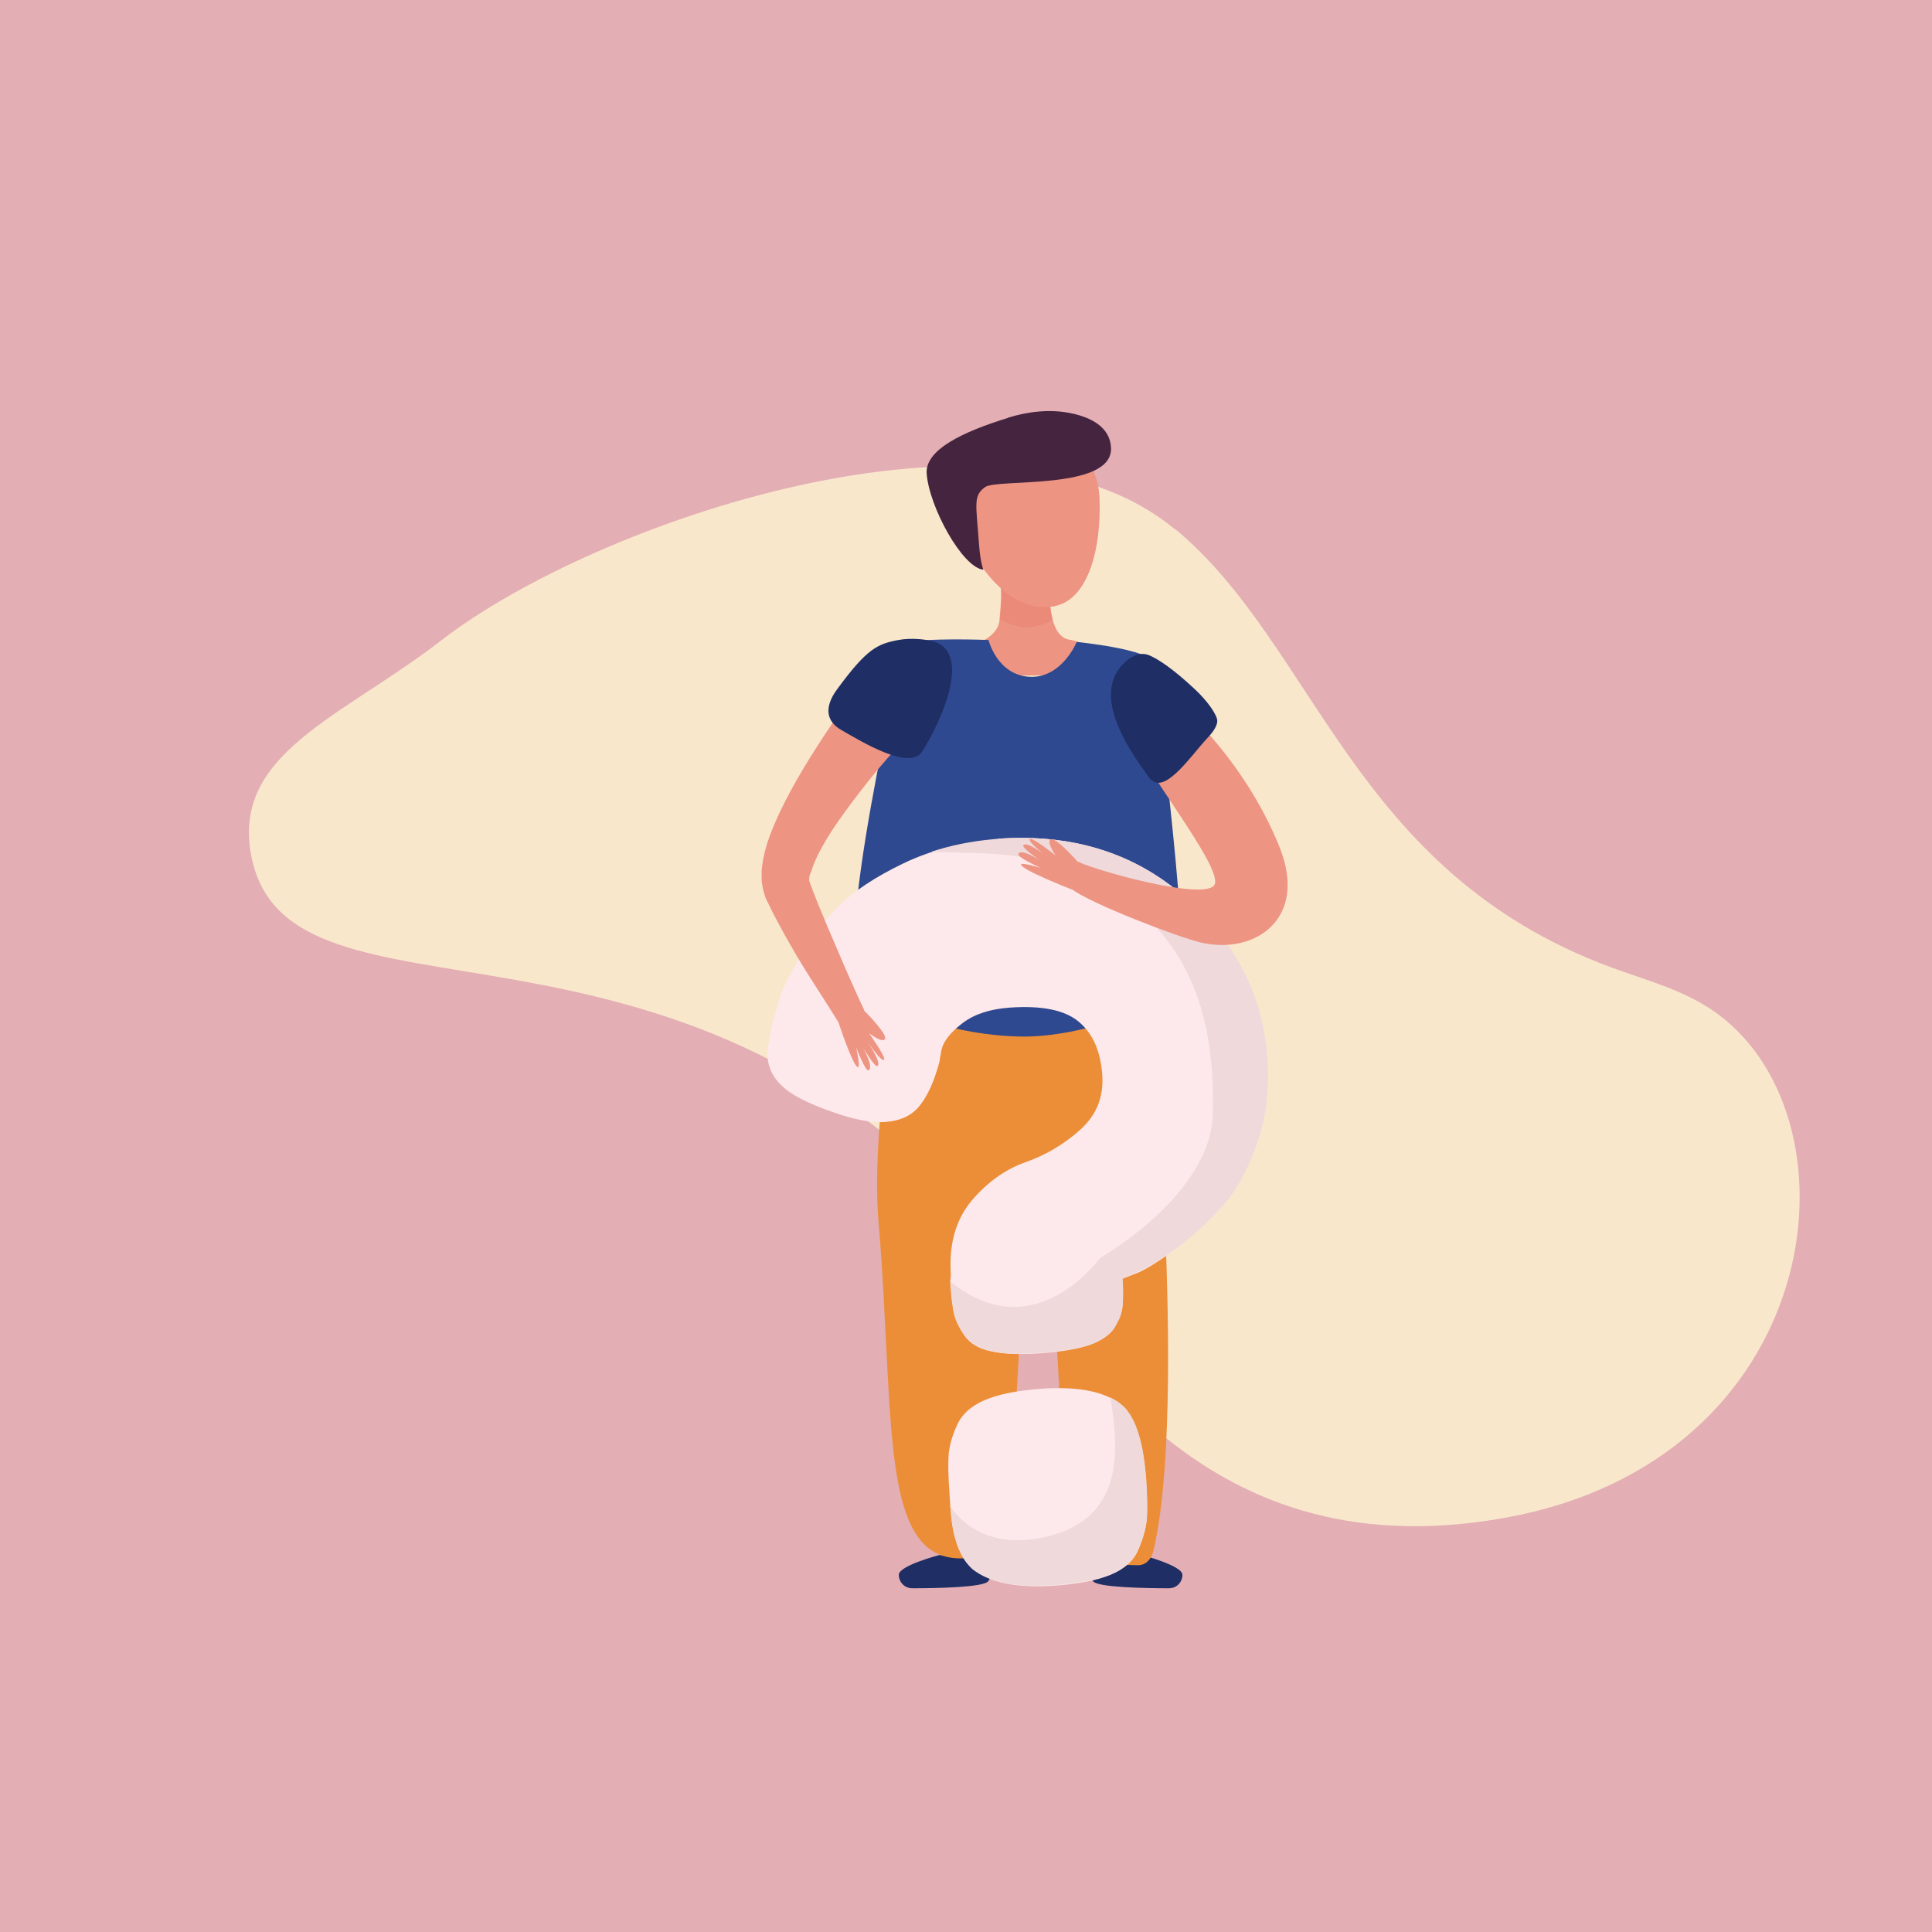 <?xml version="1.0" encoding="UTF-8"?>
<!DOCTYPE svg PUBLIC "-//W3C//DTD SVG 1.1//EN" "http://www.w3.org/Graphics/SVG/1.1/DTD/svg11.dtd">
<!-- Creator: CorelDRAW -->
<svg xmlns="http://www.w3.org/2000/svg" xml:space="preserve" width="6.814in" height="6.814in" style="shape-rendering:geometricPrecision; text-rendering:geometricPrecision; image-rendering:optimizeQuality; fill-rule:evenodd; clip-rule:evenodd"
viewBox="0 0 6.874 6.874"
 xmlns:xlink="http://www.w3.org/1999/xlink">
 <defs>
  <style type="text/css">
   <![CDATA[
    .fil11 {fill:#1F2D61}
    .fil2 {fill:#1F2E65}
    .fil10 {fill:#28458D}
    .fil5 {fill:#2E498F}
    .fil14 {fill:#45243F}
    .fil8 {fill:#E9D3BF}
    .fil9 {fill:#EB8930}
    .fil13 {fill:#EB8A79}
    .fil3 {fill:#EC8E37}
    .fil4 {fill:#ED9482}
    .fil7 {fill:#EFD9DA}
    .fil12 {fill:#F0BFA8}
    .fil1 {fill:#F9E7CC}
    .fil6 {fill:#FDE9EB}
    .fil0 {fill:#E3AEB4}
   ]]>
  </style>
 </defs>
 <g id="Layer_x0020_1">
  <polygon class="fil0" points="6.874,6.874 0,6.874 0,0 6.874,0 "/>
  <path class="fil1" d="M4.181 1.882c0.504,0.419 0.629,1.217 1.549,1.559 0.13,0.048 0.267,0.082 0.382,0.167 0.524,0.387 0.381,1.589 -0.761,1.793 -1.112,0.198 -1.534,-0.661 -1.852,-1.027 -1.103,-1.269 -2.468,-0.656 -2.604,-1.324 -0.075,-0.369 0.319,-0.496 0.677,-0.773 0.542,-0.419 1.98,-0.916 2.608,-0.394z"/>
  <path class="fil2" d="M3.345 5.532c0,0 -0.147,0.038 -0.147,0.071 0,0.027 0.021,0.048 0.048,0.048 0.085,-3.17742e-005 0.254,-0.003 0.27,-0.025 0.023,-0.03 0.022,-0.103 0.022,-0.103 0,0 -0.123,0.027 -0.194,0.01z"/>
  <path class="fil2" d="M4.06 5.532c0,0 0.147,0.038 0.147,0.071 0,0.027 -0.021,0.048 -0.048,0.048 -0.085,-3.17742e-005 -0.254,-0.003 -0.27,-0.025 -0.023,-0.03 -0.022,-0.103 -0.022,-0.103 3.97177e-006,0 0.123,0.027 0.194,0.01z"/>
  <path class="fil3" d="M3.18 3.579c0,0 -0.08,0.466 -0.054,0.77 0.065,0.776 -0.015,1.315 0.413,1.173 0.017,-0.006 0.026,-0.013 0.03,-0.031 0.059,-0.329 0.063,-1.281 0.125,-1.286 0.062,-0.006 0.077,1.237 0.132,1.317 0.023,0.034 0.155,0.047 0.223,0.047 0.033,0 0.049,-0.029 0.054,-0.048 0.126,-0.523 -0.012,-1.971 -0.012,-1.971 0,0 -0.557,0.184 -0.911,0.029z"/>
  <path class="fil4" d="M3.733 2.039c0,0 -0.018,0.225 0.072,0.237 0.09,0.012 0.13,0.123 0.13,0.123l-0.451 0.007 -0.032 -0.109c0,0 0.098,-0.023 0.104,-0.09 0.013,-0.132 0,-0.127 0,-0.127l0.176 -0.041z"/>
  <path class="fil5" d="M3.517 2.277c0,0 -0.237,-0.009 -0.29,0.011 -0.016,0.006 -0.273,1.137 -0.161,1.227 0.112,0.089 0.335,0.169 0.566,0.173 0.23,0.004 0.504,-0.118 0.561,-0.151 0.057,-0.033 -0.082,-1.129 -0.09,-1.178 -0.008,-0.049 -0.272,-0.075 -0.272,-0.075 3.97177e-006,0 -0.053,0.13 -0.168,0.124 -0.115,-0.006 -0.146,-0.131 -0.146,-0.131z"/>
  <path class="fil6" d="M3.553 2.984c0.265,-0.018 0.487,0.052 0.665,0.211 0.179,0.158 0.276,0.35 0.291,0.575 0.007,0.107 -0.005,0.208 -0.038,0.302 -0.033,0.094 -0.075,0.169 -0.126,0.225 -0.051,0.056 -0.104,0.104 -0.158,0.144 -0.054,0.04 -0.099,0.069 -0.135,0.086l-0.059 0.023c0.003,0.043 0.003,0.075 0.001,0.098 -0.002,0.023 -0.012,0.048 -0.029,0.075 -0.017,0.027 -0.047,0.048 -0.09,0.063 -0.043,0.014 -0.101,0.024 -0.173,0.029 -0.072,0.005 -0.131,0.003 -0.175,-0.007 -0.045,-0.009 -0.077,-0.029 -0.096,-0.057 -0.02,-0.029 -0.032,-0.055 -0.037,-0.078 -0.005,-0.023 -0.01,-0.06 -0.013,-0.11 -0,-0.002 9.53225e-005,-0.007 0.001,-0.013 0.001,-0.006 0.001,-0.012 0.001,-0.017 -0.007,-0.107 0.018,-0.194 0.074,-0.261 0.057,-0.067 0.121,-0.112 0.192,-0.137 0.071,-0.025 0.136,-0.063 0.194,-0.115 0.058,-0.052 0.084,-0.116 0.079,-0.194 -0.006,-0.085 -0.033,-0.148 -0.083,-0.19 -0.049,-0.042 -0.131,-0.059 -0.246,-0.051 -0.07,0.005 -0.126,0.023 -0.168,0.055 -0.042,0.032 -0.067,0.063 -0.075,0.094l-0.008 0.046c-0.018,0.066 -0.041,0.118 -0.069,0.153 -0.028,0.036 -0.069,0.055 -0.124,0.059 -0.04,0.003 -0.091,-0.005 -0.152,-0.024 -0.097,-0.031 -0.166,-0.063 -0.204,-0.095 -0.039,-0.032 -0.059,-0.07 -0.062,-0.112 -0.002,-0.022 0.005,-0.067 0.021,-0.133l0.006 -0.019c0.004,-0.015 0.01,-0.036 0.018,-0.063 0.008,-0.027 0.032,-0.074 0.071,-0.142 0.039,-0.068 0.085,-0.128 0.138,-0.181 0.053,-0.052 0.129,-0.103 0.229,-0.151 0.1,-0.048 0.212,-0.077 0.337,-0.085z"/>
  <path class="fil7" d="M3.695 4.815c0.003,-0 0.006,-0 0.009,-0.001l0 0c-0.003,0 -0.006,0 -0.009,0.001z"/>
  <path class="fil8" d="M4.219 3.195c-0.009,-0.008 -0.018,-0.015 -0.026,-0.023l3.97177e-006 0c0.009,0.007 0.018,0.015 0.026,0.023z"/>
  <path class="fil9" d="M3.967 4.723l0 0c0.001,-0.001 0.002,-0.003 0.002,-0.004 -0.001,0.001 -0.002,0.003 -0.002,0.004l0 0z"/>
  <path class="fil10" d="M4.192 3.172c-0.156,-0.127 -0.342,-0.191 -0.559,-0.191 -0.026,0 -0.053,0.001 -0.08,0.003 -0.007,0 -0.014,0.001 -0.021,0.002 0.007,-0.001 0.014,-0.001 0.021,-0.002 0.027,-0.002 0.053,-0.003 0.08,-0.003 0.217,0 0.404,0.064 0.559,0.191l3.97177e-006 0z"/>
  <path class="fil7" d="M3.635 4.817c-0.041,0 -0.075,-0.003 -0.104,-0.009 -0.035,-0.008 -0.063,-0.021 -0.085,-0.042 -0.005,-0.005 -0.01,-0.01 -0.014,-0.016l0 0c-0.02,-0.029 -0.032,-0.055 -0.037,-0.078l3.97177e-006 -3.97177e-006c-0.005,-0.023 -0.01,-0.059 -0.013,-0.108 -2.78024e-005,-0.001 -0,-0.003 -0,-0.004 0.081,0.066 0.157,0.09 0.225,0.09 0.183,-1.58871e-005 0.306,-0.174 0.308,-0.175 0,0 0.393,-0.222 0.4,-0.512 0.007,-0.29 -0.044,-0.717 -0.563,-0.885 -0.176,-0.057 -0.33,-0.038 -0.437,-0.048 0.068,-0.022 0.14,-0.037 0.218,-0.044 0.007,-0.001 0.014,-0.001 0.021,-0.002 0.027,-0.002 0.053,-0.003 0.08,-0.003 0.217,0 0.404,0.064 0.559,0.191 0.009,0.007 0.018,0.015 0.026,0.023l0 0c0.179,0.158 0.276,0.35 0.291,0.575 0.001,0.02 0.002,0.039 0.002,0.058 -1.19153e-005,0.086 -0.013,0.167 -0.04,0.243 -0.033,0.094 -0.075,0.169 -0.126,0.225 -0.001,0.001 -0.001,0.001 -0.002,0.002 -0.051,0.055 -0.103,0.103 -0.156,0.142l0 -3.97177e-006c-0.024,0.018 -0.046,0.033 -0.066,0.046 -0.039,0.023 -0.082,0.044 -0.128,0.063l0 0c0.004,0.054 0.003,0.098 -0.008,0.134 -0.004,0.011 -0.01,0.023 -0.017,0.035 -0.001,0.001 -0.002,0.003 -0.002,0.004l0 0c-0.004,0.007 -0.009,0.013 -0.015,0.019l-0 0c-0.005,0.005 -0.011,0.01 -0.017,0.014 -0.004,0.003 -0.007,0.005 -0.011,0.007 -0.003,0.002 -0.006,0.004 -0.01,0.006 -0.005,0.003 -0.01,0.005 -0.016,0.008 -0.004,0.002 -0.007,0.003 -0.011,0.005 -0.005,0.002 -0.01,0.004 -0.016,0.006 -0.007,0.002 -0.014,0.004 -0.022,0.006 -0.003,0.001 -0.006,0.002 -0.009,0.002 -0.011,0.003 -0.024,0.005 -0.037,0.007l-0.002 0c-0.014,0.002 -0.028,0.004 -0.044,0.006l-0.002 0c-0.016,0.002 -0.033,0.003 -0.051,0.005l0 0c-0.003,0 -0.006,0 -0.009,0.001 -0.015,0.001 -0.029,0.001 -0.043,0.002l-0.001 1.58871e-005c-0.006,0 -0.011,0 -0.017,0z"/>
  <path class="fil6" d="M3.706 4.941c0.135,-0.009 0.23,0.011 0.286,0.06 0.048,0.042 0.077,0.133 0.086,0.273 0.004,0.057 0.004,0.102 0.002,0.133 -0.003,0.032 -0.013,0.067 -0.03,0.107 -0.017,0.04 -0.051,0.07 -0.101,0.09 -0.05,0.02 -0.116,0.032 -0.199,0.038 -0.132,0.009 -0.229,-0.011 -0.29,-0.059 -0.045,-0.04 -0.071,-0.111 -0.078,-0.213l-0.004 -0.06c-0.004,-0.057 -0.005,-0.101 -0.003,-0.132 0.002,-0.03 0.011,-0.065 0.029,-0.105 0.017,-0.04 0.051,-0.071 0.101,-0.092 0.05,-0.021 0.117,-0.034 0.202,-0.04z"/>
  <path class="fil7" d="M3.691 5.643c-1.58871e-005,0 -4.36895e-005,0 -6.75201e-005,0 2.38306e-005,0 5.1633e-005,0 6.75201e-005,0l0 0m2.78024e-005 0c0.019,0 0.039,-0.001 0.059,-0.002 0.052,-0.004 0.097,-0.01 0.136,-0.019l0 0c-0.039,0.009 -0.084,0.015 -0.136,0.019 -0.021,0.001 -0.04,0.002 -0.059,0.002z"/>
  <path class="fil11" d="M3.462 5.584c-0,-0 -0.001,-0 -0.001,-0.001 0,0 0.001,0 0.001,0.001m-0.002 -0.001c-0,-9.92943e-005 -0,-0 -0,-0 -0.012,-0.01 -0.022,-0.023 -0.031,-0.037l3.97177e-006 0c0.009,0.014 0.02,0.027 0.031,0.037 0,9.92943e-005 0,0 0,0z"/>
  <path class="fil9" d="M3.429 5.545c-0.026,-0.041 -0.042,-0.1 -0.047,-0.176l-0.001 -0.008 0.001 0.008c0.005,0.076 0.021,0.134 0.047,0.176l3.97177e-006 0m0.654 -0.185c7.94354e-006,-0.025 -0.001,-0.053 -0.003,-0.087 -0.009,-0.134 -0.036,-0.224 -0.081,-0.268 0.045,0.044 0.072,0.133 0.081,0.268 0.002,0.033 0.003,0.062 0.003,0.087m-0.09 -0.359c-0,-0 -0,-0 -0.001,-0.001 0,0 0,0 0.001,0.001z"/>
  <path class="fil7" d="M3.691 5.643c-1.58871e-005,0 -4.36895e-005,0 -6.75201e-005,0 -0.101,-1.58871e-005 -0.177,-0.02 -0.229,-0.06 -0,-0 -0.001,-0 -0.001,-0.001 -0,-0 -0,-0 -0.001,-0.001 -0,-9.92943e-005 -0,-0 -0,-0 -0.012,-0.01 -0.022,-0.023 -0.031,-0.037 -0.026,-0.041 -0.042,-0.1 -0.047,-0.176l-0.001 -0.008c0.046,0.065 0.123,0.12 0.239,0.12 0.02,-3.97177e-006 0.042,-0.002 0.064,-0.005 0.338,-0.053 0.291,-0.343 0.267,-0.503 0.015,0.008 0.029,0.016 0.04,0.026 0,0 0,0 0.001,0.001l0 0c0.002,0.002 0.004,0.003 0.006,0.005 0.045,0.044 0.072,0.133 0.081,0.268 0.002,0.033 0.003,0.062 0.003,0.087 3.97177e-006,0.015 -0,0.028 -0.001,0.039 -0,0.003 -0,0.005 -0.001,0.008 -0.003,0.032 -0.013,0.067 -0.03,0.107 -0.009,0.021 -0.023,0.039 -0.041,0.054 -0.016,0.014 -0.037,0.026 -0.061,0.035 -0.019,0.007 -0.039,0.014 -0.063,0.019 -0.039,0.009 -0.084,0.015 -0.136,0.019 -0.021,0.001 -0.04,0.002 -0.059,0.002 -1.58871e-005,0 -1.58871e-005,0 -2.78024e-005,0z"/>
  <path class="fil4" d="M3.623 3.038c0.011,-0.021 0.082,0.026 0.082,0.026 0,0 -0.072,-0.048 -0.064,-0.057 0.012,-0.014 0.074,0.032 0.083,0.04 -0.009,-0.007 -0.066,-0.051 -0.06,-0.061 0.006,-0.011 0.092,0.058 0.092,0.058 0,0 -0.035,-0.051 -0.017,-0.058 0.016,-0.006 0.079,0.061 0.096,0.081l0.001 -0.001c0.063,0.032 0.462,0.143 0.486,0.08 0.026,-0.068 -0.273,-0.43 -0.32,-0.573 -0.047,-0.143 0.015,-0.155 0.116,-0.119 0.065,0.023 0.31,0.248 0.435,0.561 0.103,0.258 -0.093,0.384 -0.282,0.338 -0.086,-0.021 -0.388,-0.137 -0.457,-0.189l-0 0.001c0,0 -0.182,-0.071 -0.181,-0.089 0.001,-0.009 0.07,0.012 0.07,0.012 0,0 -0.085,-0.038 -0.079,-0.049z"/>
  <path class="fil2" d="M4.028 2.338c0.018,-0.012 0.042,-0.015 0.062,-0.006 0.03,0.013 0.081,0.045 0.162,0.121 0.047,0.044 0.079,0.092 0.079,0.112 0,0.023 -0.024,0.049 -0.037,0.063 -0.061,0.066 -0.154,0.206 -0.204,0.14 -0.14,-0.186 -0.193,-0.343 -0.063,-0.431z"/>
  <path class="fil4" d="M2.885 3.105c0.005,-0.017 0.013,-0.038 0.023,-0.059 0.021,-0.043 0.048,-0.087 0.078,-0.129 0.03,-0.043 0.062,-0.085 0.095,-0.127 0.033,-0.042 0.068,-0.083 0.104,-0.123 0.035,-0.04 0.072,-0.081 0.108,-0.118l-0.193 -0.167c-0.036,0.047 -0.069,0.092 -0.102,0.139 -0.033,0.047 -0.065,0.094 -0.096,0.143 -0.031,0.049 -0.061,0.098 -0.089,0.15 -0.028,0.052 -0.054,0.105 -0.076,0.165 -0.011,0.03 -0.02,0.062 -0.025,0.1 -0.001,0.01 -0.003,0.018 -0.002,0.03 5.95766e-005,0.011 -0.001,0.021 0.001,0.033 0.001,0.006 0.002,0.012 0.003,0.018 0.001,0.006 0.003,0.013 0.005,0.019l0.003 0.01c0.001,0.003 0.003,0.007 0.003,0.008l0.005 0.01c0.025,0.053 0.052,0.102 0.08,0.151 0.055,0.098 0.114,0.183 0.173,0.279 0.017,0.051 0.056,0.161 0.07,0.16 0.009,-2.78024e-005 -0.007,-0.071 -0.007,-0.071 0,0 0.033,0.087 0.044,0.082 0.021,-0.01 -0.021,-0.083 -0.021,-0.083 0,-3.97177e-006 0.044,0.074 0.053,0.068 0.015,-0.011 -0.028,-0.075 -0.035,-0.086 0.007,0.01 0.047,0.069 0.058,0.064 0.011,-0.005 -0.053,-0.095 -0.053,-0.095 3.97177e-006,0 0.049,0.038 0.057,0.02 0.007,-0.016 -0.056,-0.082 -0.075,-0.101l0.001 -0.001c-0.047,-0.099 -0.09,-0.202 -0.133,-0.302 -0.021,-0.05 -0.042,-0.101 -0.06,-0.15l-0.003 -0.009c-0.001,-0.002 -0,-0.002 -0,-0.002l0 -0 0 -0.001 0 -0.003c-0,-0.001 0.001,-0.005 0.001,-0.008 0,-0.003 0.002,-0.008 0.003,-0.012z"/>
  <path class="fil2" d="M3.296 2.277c0,0 -0.051,-0.009 -0.099,-0 -0.075,0.014 -0.112,0.03 -0.219,0.176 -0.052,0.071 -0.031,0.118 0.015,0.144 0.074,0.043 0.244,0.146 0.288,0.077 0.068,-0.107 0.193,-0.377 0.015,-0.397z"/>
  <path class="fil12" d="M3.746 2.207c-0.02,-0.068 -0.013,-0.163 -0.012,-0.167 -0,0.005 -0.007,0.099 0.012,0.167l0 -3.97177e-006m-0.188 -0.002c0,0 0,0 -1.58871e-005,0 0.012,-0.121 0.002,-0.125 3.17742e-005,-0.125 -4.36895e-005,0 -8.73789e-005,0 -0,0l3.97177e-006 0c2.78024e-005,0 6.75201e-005,0 0,0 0.002,0 0.012,0.004 -1.58871e-005,0.125m0.176 -0.166c0,-2.78024e-005 0,-3.97177e-005 0,-5.56048e-005 0,1.58871e-005 0,2.78024e-005 0,5.56048e-005m0 -5.56048e-005c1.58871e-005,-1.19153e-005 1.58871e-005,-1.19153e-005 1.58871e-005,-2.78024e-005 0,1.58871e-005 0,1.58871e-005 -1.58871e-005,2.78024e-005m1.58871e-005 -3.97177e-005c0,-1.58871e-005 0,-2.78024e-005 0,-2.78024e-005 0,-3.97177e-006 0,1.19153e-005 0,2.78024e-005m0 -5.95766e-005c0,0 0,-1.19153e-005 0,-1.19153e-005 0,0 0,1.58871e-005 0,1.58871e-005m0 -1.58871e-005c0,0 0,0 0,0 0,0 0,0 0,0m0 -1.58871e-005c0,0 0,3.97177e-006 0,3.97177e-006 0,-3.97177e-006 0,0 0,-3.97177e-006z"/>
  <path class="fil13" d="M3.65 2.232c-0.025,0 -0.058,-0.011 -0.092,-0.027 0.012,-0.121 0.002,-0.125 1.58871e-005,-0.125 -4.36895e-005,0 -8.73789e-005,0 -0,0l0.176 -0.041c0,0 0,3.97177e-006 0,3.97177e-006 0,-3.97177e-006 0,0 0,0 0,-3.97177e-006 0,0 0,1.19153e-005 0,0 0,0 0,0 0,0 0,0 0,0 0,0 0,1.58871e-005 0,1.58871e-005 0,-3.97177e-006 0,1.19153e-005 0,2.78024e-005 0,-3.97177e-006 0,1.19153e-005 0,2.78024e-005 0,0 0,1.19153e-005 0,1.19153e-005 0,1.58871e-005 0,1.58871e-005 -1.58871e-005,2.78024e-005 0,0 0,0 0,0 0,1.58871e-005 0,2.78024e-005 0,5.56048e-005 0,0 0,0 0,0 -0,0.005 -0.007,0.099 0.012,0.167 -0.025,0.013 -0.056,0.024 -0.093,0.026 -0.001,2.38306e-005 -0.002,5.1633e-005 -0.003,4.76612e-005z"/>
  <path class="fil13" d="M3.557 2.08c0,0 2.38306e-005,-1.19153e-005 6.35483e-005,-2.78024e-005l-6.35483e-005 2.78024e-005z"/>
  <path class="fil4" d="M3.912 1.773c0.007,0.174 -0.038,0.365 -0.166,0.385 -0.208,0.033 -0.366,-0.291 -0.373,-0.465 -0.007,-0.174 0.136,-0.127 0.265,-0.132 0.129,-0.005 0.267,0.037 0.274,0.212z"/>
  <path class="fil14" d="M3.587 1.486c0.072,-0.022 0.148,-0.031 0.222,-0.016 0.07,0.014 0.141,0.048 0.144,0.124 0.005,0.152 -0.406,0.108 -0.448,0.139 -0.043,0.031 -0.032,0.06 -0.022,0.2 0.005,0.071 0.016,0.094 0.016,0.094 -0.075,-0.007 -0.194,-0.225 -0.202,-0.343 -0.005,-0.083 0.126,-0.147 0.289,-0.197z"/>
 </g>
</svg>
